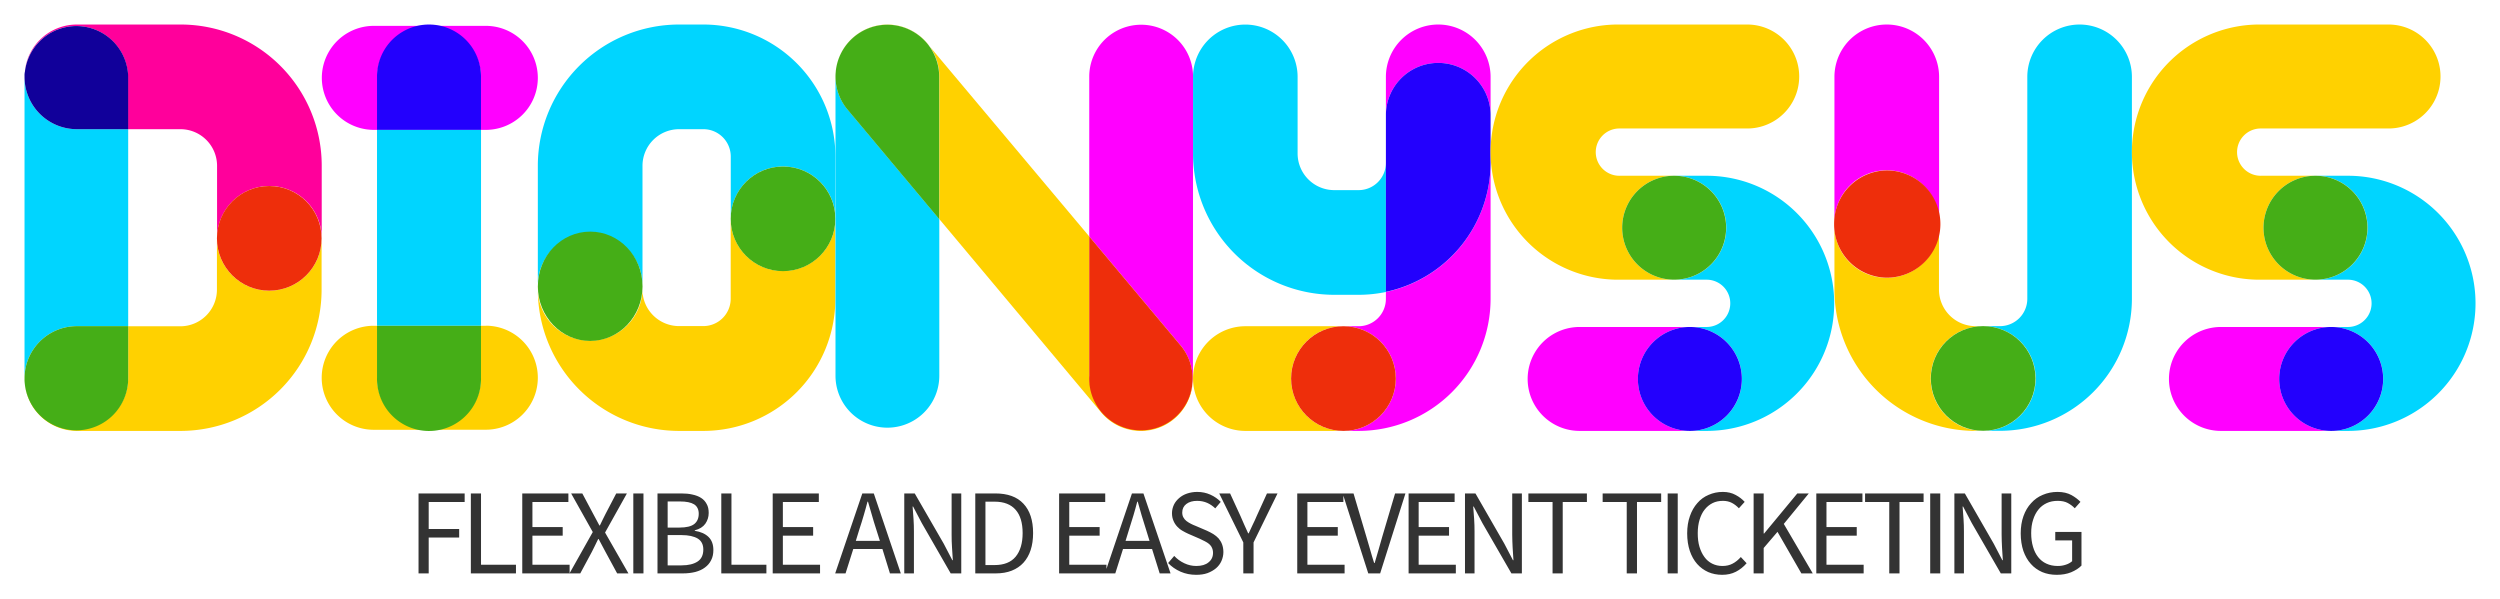 <svg xmlns="http://www.w3.org/2000/svg" xmlns:xlink="http://www.w3.org/1999/xlink" version="1.0" x="0" y="0" width="2400" height="575.358" viewBox="46.966 95.505 246.069 58.991" preserveAspectRatio="xMidYMid meet" color-interpolation-filters="sRGB"><g><defs><linearGradient id="92" x1="0%" y1="0%" x2="100%" y2="0%"><stop offset="0%" stop-color="#fa71cd"></stop> <stop offset="100%" stop-color="#9b59b6"></stop></linearGradient><linearGradient id="93" x1="0%" y1="0%" x2="100%" y2="0%"><stop offset="0%" stop-color="#f9d423"></stop> <stop offset="100%" stop-color="#f83600"></stop></linearGradient><linearGradient id="94" x1="0%" y1="0%" x2="100%" y2="0%"><stop offset="0%" stop-color="#0064d2"></stop> <stop offset="100%" stop-color="#1cb0f6"></stop></linearGradient><linearGradient id="95" x1="0%" y1="0%" x2="100%" y2="0%"><stop offset="0%" stop-color="#f00978"></stop> <stop offset="100%" stop-color="#3f51b1"></stop></linearGradient><linearGradient id="96" x1="0%" y1="0%" x2="100%" y2="0%"><stop offset="0%" stop-color="#7873f5"></stop> <stop offset="100%" stop-color="#ec77ab"></stop></linearGradient><linearGradient id="97" x1="0%" y1="0%" x2="100%" y2="0%"><stop offset="0%" stop-color="#f9d423"></stop> <stop offset="100%" stop-color="#e14fad"></stop></linearGradient><linearGradient id="98" x1="0%" y1="0%" x2="100%" y2="0%"><stop offset="0%" stop-color="#009efd"></stop> <stop offset="100%" stop-color="#2af598"></stop></linearGradient><linearGradient id="99" x1="0%" y1="0%" x2="100%" y2="0%"><stop offset="0%" stop-color="#ffcc00"></stop> <stop offset="100%" stop-color="#00b140"></stop></linearGradient><linearGradient id="100" x1="0%" y1="0%" x2="100%" y2="0%"><stop offset="0%" stop-color="#d51007"></stop> <stop offset="100%" stop-color="#ff8177"></stop></linearGradient><linearGradient id="102" x1="0%" y1="0%" x2="100%" y2="0%"><stop offset="0%" stop-color="#a2b6df"></stop> <stop offset="100%" stop-color="#0c3483"></stop></linearGradient><linearGradient id="103" x1="0%" y1="0%" x2="100%" y2="0%"><stop offset="0%" stop-color="#7ac5d8"></stop> <stop offset="100%" stop-color="#eea2a2"></stop></linearGradient><linearGradient id="104" x1="0%" y1="0%" x2="100%" y2="0%"><stop offset="0%" stop-color="#00ecbc"></stop> <stop offset="100%" stop-color="#007adf"></stop></linearGradient><linearGradient id="105" x1="0%" y1="0%" x2="100%" y2="0%"><stop offset="0%" stop-color="#b88746"></stop> <stop offset="100%" stop-color="#fdf5a6"></stop></linearGradient></defs><g fill="#333" class="iconlettersvg-g iconlettersvg" transform="translate(49.379,97.919)"><g><g class="tp-name" transform="translate(0,0)"><g transform="scale(1)"><g transform="translate(0, 0)"><g class="name-imagesvg"><g><rect fill="#333" fill-opacity="0" stroke-width="2" x="0" y="0" width="29.254" height="40" class="image-rect"></rect> <svg x="0" y="0" width="29.254" height="40" filtersec="colorsb8315659100" class="image-svg-svg primary" style="overflow: visible;"><svg xmlns="http://www.w3.org/2000/svg" viewBox="0 0 89.22 122"><path d="M15.71 90.55h15.41V31.42H15.71A15.71 15.71 0 0 1 0 15.71v90.55a15.71 15.71 0 0 1 15.71-15.71z" fill="#00d5ff"></path><path d="M73.47 79.9a15.71 15.71 0 0 1-15.71-15.71v15.4a11 11 0 0 1-11 11H31.12v15.71a15.56 15.56 0 0 1-31 1.59A15.71 15.71 0 0 0 15.71 122H46.8a42.37 42.37 0 0 0 42.38-42.38V64.19A15.71 15.71 0 0 1 73.47 79.9z" fill="#ffd100"></path><path d="M15.56 121.82a15.56 15.56 0 0 0 15.56-15.56V90.55H15.71A15.71 15.71 0 0 0 0 106.26a10.46 10.46 0 0 0 .08 1.59 15.56 15.56 0 0 0 15.48 13.97z" fill="#45ae17"></path><path d="M46.8 0H15.71A15.71 15.71 0 0 0 .08 14.12a15.56 15.56 0 0 1 31 1.59v15.71H46.8a11 11 0 0 1 11 11v21.77a15.71 15.71 0 1 1 31.42 0V42.37A42.37 42.37 0 0 0 46.83 0z" fill="#ff009b"></path><path d="M15.71 31.42h15.41V15.71a15.56 15.56 0 0 0-31-1.59 4.81 4.81 0 0 0-.12 1.3v.29a15.71 15.71 0 0 0 15.71 15.71z" fill="#11009a"></path><circle cx="73.47" cy="64.19" r="15.71" fill="#ee2e0b"></circle></svg></svg> </g></g></g><g transform="translate(29.254, 0)"><g class="name-imagesvg"><g><rect fill="#333" fill-opacity="0" stroke-width="2" x="0" y="0" width="21.27" height="40" class="image-rect"></rect> <svg x="0" y="0" width="21.27" height="40" filtersec="colorsb2481416566" class="image-svg-svg primary" style="overflow: visible;"><svg xmlns="http://www.w3.org/2000/svg" viewBox="0 0 65.28 122.76"><path d="M32.41.4H15.74a15.71 15.71 0 0 0 0 31.42h1V16.11A15.71 15.71 0 0 1 32.41.4zm15.7 15.71v15.71h1.46a15.71 15.71 0 1 0 0-31.42H32.41a15.7 15.7 0 0 1 15.7 15.7z" fill="#f0f"></path><path d="M16.7 106.66V91h-1a15.71 15.71 0 0 0 0 31.42h16.71a15.72 15.72 0 0 1-15.71-15.76zM49.57 91h-1.46v15.71a15.71 15.71 0 0 1-15.68 15.69h17.14a15.71 15.71 0 1 0 0-31.42z" fill="#ffd100"></path><path d="M16.7 31.82h31.42V91H16.7z" fill="#00d5ff"></path><path d="M48.11 16.11a15.71 15.71 0 0 0-31.41-.8v16.51h31.41z" fill="#2300fd"></path><path d="M48.11 106.66V91H16.7v15.71a15.71 15.71 0 0 0 31.41.79c.01-.32.01-.58 0-.84z" fill="#45ae17"></path></svg></svg> </g></g></g><g transform="translate(50.524, 0)"><g class="name-imagesvg"><g><rect fill="#333" fill-opacity="0" stroke-width="2" x="0" y="0" width="29.299" height="40" class="image-rect"></rect> <svg x="0" y="0" width="29.299" height="40" filtersec="colorsb6954948354" class="image-svg-svg primary" style="overflow: visible;"><svg xmlns="http://www.w3.org/2000/svg" viewBox="0 0 89.36 122"><path d="M73.61 74A15.72 15.72 0 0 1 57.9 58.33v24a8.22 8.22 0 0 1-8.19 8.2H42.4a11 11 0 0 1-11-11v-1.15A15.71 15.71 0 0 1 0 80a13.88 13.88 0 0 1 0-1.58v1.21A42.43 42.43 0 0 0 42.4 122h7.31a39.66 39.66 0 0 0 39.61-39.65v-24A15.71 15.71 0 0 1 73.61 74z" fill="#ffd100"></path><path d="M49.71 0H42.4A42.42 42.42 0 0 0 0 42.37v36a15.71 15.71 0 0 1 31.42 0v-36a11 11 0 0 1 11-10.95h7.31a8.22 8.22 0 0 1 8.19 8.2v18.71a15.71 15.71 0 1 1 31.42 0V39.62A39.67 39.67 0 0 0 49.71 0z" fill="#00d5ff"></path><circle cx="73.61" cy="58.33" r="15.71" fill="#45ae17"></circle><ellipse cx="15.72" cy="78.58" rx="15.71" ry="16.41" fill="#45ae17"></ellipse></svg></svg> </g></g></g><g transform="translate(79.823, 0)"><g class="name-imagesvg"><g><rect fill="#333" fill-opacity="0" stroke-width="2" x="0" y="0" width="35.193" height="40" class="image-rect"></rect> <svg x="0" y="0" width="35.193" height="40" filtersec="colorsb8739915209" class="image-svg-svg primary" style="overflow: visible;"><svg xmlns="http://www.w3.org/2000/svg" viewBox="0 0 108.23 122.99"><path d="M0 15.62v90.69a15.71 15.71 0 0 0 31.42 0V58.88l-28-33.45A15.63 15.63 0 0 1 0 15.62z" fill="#00d5ff"></path><path d="M108.23 15.76a15.71 15.71 0 1 0-31.42 0v48.38l27.92 33.32a15.61 15.61 0 0 1 3.27 11.15 16.09 16.09 0 0 0 .19-2.3z" fill="#f0f"></path><path d="M92.52 122a15.71 15.71 0 0 1-15.71-15.71V64.14L28 6A15.71 15.71 0 0 0 .08 14.13a15.71 15.71 0 0 1 31.34 1.63v43.12L80.09 117a15.7 15.7 0 0 0 28-8.34A15.71 15.71 0 0 1 92.52 122z" fill="#ffd100"></path><path d="M15.71.05A15.72 15.72 0 0 0 .08 14.13v.13A12.26 12.26 0 0 0 0 15.62a15.65 15.65 0 0 0 3.38 9.81l28 33.45V15.76A15.71 15.71 0 0 0 15.71.05z" fill="#45ae17"></path><path d="M104.73 97.46L76.81 64.14v42.17a15.66 15.66 0 1 0 27.92-8.85z" fill="#ee2e0b"></path></svg></svg> </g></g></g><g transform="translate(115.016, 0)"><g class="name-imagesvg"><g><rect fill="#333" fill-opacity="0" stroke-width="2" x="0" y="0" width="29.286" height="40" class="image-rect"></rect> <svg x="0" y="0" width="29.286" height="40" filtersec="colorsb5347860457" class="image-svg-svg primary" style="overflow: visible;"><svg xmlns="http://www.w3.org/2000/svg" viewBox="0 0 89.3 121.97"><path d="M49.69 49.7h-7.31a11 11 0 0 1-11-11v-23A15.69 15.69 0 1 0 0 15.71v23a42.42 42.42 0 0 0 42.38 42.41h7.31a40.23 40.23 0 0 0 8.19-.85V41.51a8.19 8.19 0 0 1-8.19 8.19z" fill="#00d5ff"></path><path d="M29.43 106.26a15.71 15.71 0 0 1 15.71-15.71H15.71a15.71 15.71 0 0 0 0 31.42h29.43a15.73 15.73 0 0 1-15.71-15.71z" fill="#ffd100"></path><path d="M73.59 0a15.71 15.71 0 0 0-15.71 15.71v11.52a15.71 15.71 0 1 1 31.42 0v14.28a39.68 39.68 0 0 1-31.42 38.76v2.08a8.21 8.21 0 0 1-8.19 8.2h-4.55a15.71 15.71 0 0 1 0 31.42h4.55A39.66 39.66 0 0 0 89.3 82.35V15.71A15.71 15.71 0 0 0 73.59 0z" fill="#f0f"></path><path d="M89.3 41.51V27.23a15.71 15.71 0 1 0-31.42 0v53A39.67 39.67 0 0 0 89.3 41.51z" fill="#2300fd"></path><circle cx="45.14" cy="106.26" r="15.71" fill="#ee2e0b"></circle></svg></svg> </g></g></g><g transform="translate(144.302, 0)"><g class="name-imagesvg"><g><rect fill="#333" fill-opacity="0" stroke-width="2" x="0" y="0" width="33.811" height="40" class="image-rect"></rect> <svg x="0" y="0" width="33.811" height="40" filtersec="colorsb6524761379" class="image-svg-svg primary" style="overflow: visible;"><svg xmlns="http://www.w3.org/2000/svg" viewBox="0 0 102.84 121.68"><path d="M39.4 60.84A15.55 15.55 0 0 1 55 45.28H38.85a7.08 7.08 0 1 1-.53-14.15h38.53A15.56 15.56 0 0 0 76.82 0h-38a38.2 38.2 0 0 0-1.24 76.4H55a15.56 15.56 0 0 1-15.6-15.56z" fill="#ffd100"></path><path d="M44.11 106.12a15.55 15.55 0 0 1 15.54-15.56h-33a15.56 15.56 0 0 0 0 31.12h33a15.57 15.57 0 0 1-15.54-15.56z" fill="#f0f"></path><path d="M64.65 45.28H55a15.56 15.56 0 0 1 0 31.12h9.68a7.08 7.08 0 0 1 0 14.16h-5a15.56 15.56 0 0 1 0 31.12h5a38.2 38.2 0 0 0 0-76.4z" fill="#00d5ff"></path><path d="M70.52 60.84A15.56 15.56 0 1 0 55 76.4a15.56 15.56 0 0 0 15.52-15.56z" fill="#45ae17"></path><path d="M75.22 106.12a15.56 15.56 0 1 0-15.57 15.56 15.56 15.56 0 0 0 15.57-15.56z" fill="#2300fd"></path></svg></svg> </g></g></g><g transform="translate(178.114, 0)"><g class="name-imagesvg"><g><rect fill="#333" fill-opacity="0" stroke-width="2" x="0" y="0" width="29.312" height="40" class="image-rect"></rect> <svg x="0" y="0" width="29.312" height="40" filtersec="colorsb3375198282" class="image-svg-svg primary" style="overflow: visible;"><svg xmlns="http://www.w3.org/2000/svg" viewBox="0 0 89.4 122"><path d="M15.81 43.76a15.71 15.71 0 0 1 15.71 15.71V15.71a15.71 15.71 0 0 0-31.42 0v43.76a15.71 15.71 0 0 1 15.71-15.71z" fill="#f0f"></path><path d="M73.69 0A15.71 15.71 0 0 0 58 15.71v66.64a8.22 8.22 0 0 1-8.19 8.2h-5a15.71 15.71 0 0 1 0 31.42h5A39.66 39.66 0 0 0 89.4 82.35V15.71A15.71 15.71 0 0 0 73.69 0z" fill="#00d5ff"></path><path d="M29 106.26a15.71 15.71 0 0 1 15.75-15.71h-2.27a11 11 0 0 1-11-11V59.47A15.71 15.71 0 1 1 .1 61.05a13.88 13.88 0 0 1 0-1.58v20.12A42.43 42.43 0 0 0 42.48 122h2.27A15.71 15.71 0 0 1 29 106.29z" fill="#ffd100"></path><path d="M15.81 76a16.1 16.1 0 0 0 0-32.2A16 16 0 0 0 0 59.87 16 16 0 0 0 15.81 76z" fill="#ee2e0b"></path><circle cx="44.75" cy="106.25" r="15.71" fill="#45ae17"></circle></svg></svg> </g></g></g><g transform="translate(207.425, 0)"><g class="name-imagesvg"><g><rect fill="#333" fill-opacity="0" stroke-width="2" x="0" y="0" width="33.811" height="40" class="image-rect"></rect> <svg x="0" y="0" width="33.811" height="40" filtersec="colorsb7818919146" class="image-svg-svg primary" style="overflow: visible;"><svg xmlns="http://www.w3.org/2000/svg" viewBox="0 0 102.84 121.68"><path d="M39.4 60.84A15.55 15.55 0 0 1 55 45.28H38.85a7.08 7.08 0 1 1-.53-14.15h38.53A15.56 15.56 0 0 0 76.82 0h-38a38.2 38.2 0 0 0-1.24 76.4H55a15.56 15.56 0 0 1-15.6-15.56z" fill="#ffd100"></path><path d="M44.11 106.12a15.55 15.55 0 0 1 15.54-15.56h-33a15.56 15.56 0 0 0 0 31.12h33a15.57 15.57 0 0 1-15.54-15.56z" fill="#f0f"></path><path d="M64.65 45.28H55a15.56 15.56 0 0 1 0 31.12h9.68a7.08 7.08 0 0 1 0 14.16h-5a15.56 15.56 0 0 1 0 31.12h5a38.2 38.2 0 0 0 0-76.4z" fill="#00d5ff"></path><path d="M70.52 60.84A15.56 15.56 0 1 0 55 76.4a15.56 15.56 0 0 0 15.52-15.56z" fill="#45ae17"></path><path d="M75.22 106.12a15.56 15.56 0 1 0-15.57 15.56 15.56 15.56 0 0 0 15.57-15.56z" fill="#2300fd"></path></svg></svg> </g></g></g></g></g></g> <g fill-rule="" class="tp-slogan" fill="#333" transform="translate(38.782,46.008)"> <g transform="scale(1, 1)"><g transform="scale(1)"><path d="M1.08-7.87L1.08 0L2.08 0L2.08-3.53L5.08-3.53L5.08-4.37L2.08-4.37L2.08-7.03L5.62-7.03L5.62-7.87ZM6.23-7.87L6.23 0L10.67 0L10.67-0.85L7.23-0.85L7.23-7.87ZM11.29-7.87L11.29 0L15.95 0L15.95-0.85L12.29-0.85L12.29-3.71L15.27-3.71L15.27-4.56L12.29-4.56L12.29-7.03L15.83-7.03L15.83-7.87ZM18.23-4.07L15.94 0L17.00 0L18.14-2.12C18.23-2.32 18.33-2.51 18.44-2.72C18.54-2.92 18.65-3.14 18.76-3.38L18.81-3.38C18.94-3.14 19.05-2.92 19.16-2.72C19.27-2.51 19.38-2.32 19.48-2.12L20.63 0L21.74 0L19.44-4.02L21.59-7.87L20.54-7.87L19.49-5.86C19.40-5.67 19.31-5.49 19.22-5.32C19.14-5.15 19.04-4.95 18.93-4.72L18.88-4.72C18.76-4.95 18.65-5.15 18.56-5.32C18.47-5.49 18.37-5.67 18.27-5.86L17.20-7.87L16.10-7.87ZM22.22-7.87L22.22 0L23.22 0L23.22-7.87ZM24.60-7.87L24.60 0L27.11 0C27.55 0 27.95-0.05 28.32-0.14C28.69-0.24 29.01-0.38 29.27-0.58C29.53-0.77 29.74-1.01 29.88-1.30C30.03-1.58 30.10-1.92 30.10-2.30C30.10-2.85 29.94-3.28 29.62-3.59C29.30-3.90 28.85-4.10 28.27-4.19L28.27-4.24C28.74-4.36 29.08-4.57 29.31-4.89C29.53-5.21 29.64-5.56 29.64-5.95C29.64-6.30 29.58-6.59 29.44-6.83C29.31-7.08 29.13-7.28 28.89-7.43C28.66-7.58 28.37-7.69 28.04-7.76C27.71-7.84 27.34-7.87 26.94-7.87ZM26.76-4.51L25.60-4.51L25.60-7.08L26.81-7.08C27.43-7.08 27.89-6.99 28.20-6.80C28.50-6.61 28.66-6.30 28.66-5.87C28.66-5.43 28.51-5.09 28.22-4.86C27.93-4.63 27.44-4.51 26.76-4.51ZM26.97-0.79L25.60-0.79L25.60-3.77L26.97-3.77C27.66-3.77 28.19-3.65 28.56-3.43C28.93-3.20 29.11-2.84 29.11-2.35C29.11-1.82 28.93-1.42 28.55-1.17C28.17-0.92 27.65-0.79 26.97-0.79ZM30.88-7.87L30.88 0L35.32 0L35.32-0.85L31.88-0.85L31.88-7.87ZM35.94-7.87L35.94 0L40.60 0L40.60-0.85L36.94-0.85L36.94-3.71L39.92-3.71L39.92-4.56L36.94-4.56L36.94-7.03L40.48-7.03L40.48-7.87ZM46.49-3.20L44.12-3.20L44.49-4.40C44.64-4.84 44.77-5.28 44.90-5.72C45.03-6.15 45.15-6.60 45.27-7.06L45.32-7.06C45.45-6.60 45.58-6.15 45.71-5.72C45.83-5.28 45.97-4.84 46.11-4.40ZM46.74-2.40L47.48 0L48.55 0L45.89-7.87L44.76-7.87L42.09 0L43.11 0L43.87-2.40ZM48.89-7.87L48.89 0L49.84 0L49.84-4.12C49.84-4.53 49.83-4.95 49.80-5.36C49.77-5.77 49.74-6.18 49.71-6.58L49.76-6.58L50.61-4.96L53.46 0L54.50 0L54.50-7.87L53.55-7.87L53.55-3.80C53.55-3.39 53.56-2.97 53.59-2.54C53.62-2.11 53.64-1.70 53.67-1.30L53.62-1.30L52.77-2.93L49.92-7.87ZM55.88-7.87L55.88 0L57.90 0C58.49 0 59.01-0.09 59.47-0.27C59.92-0.45 60.31-0.71 60.62-1.05C60.93-1.39 61.17-1.81 61.33-2.30C61.49-2.79 61.57-3.35 61.57-3.97C61.57-5.23 61.25-6.19 60.62-6.86C59.99-7.54 59.06-7.87 57.85-7.87ZM57.78-0.82L56.88-0.82L56.88-7.06L57.78-7.06C58.70-7.06 59.39-6.79 59.85-6.26C60.31-5.74 60.54-4.97 60.54-3.97C60.54-2.97 60.31-2.20 59.85-1.64C59.39-1.09 58.70-0.82 57.78-0.82ZM64.13-7.87L64.13 0L68.79 0L68.79-0.85L65.13-0.85L65.13-3.71L68.12-3.71L68.12-4.56L65.13-4.56L65.13-7.03L68.67-7.03L68.67-7.87ZM73.03-3.20L70.67-3.20L71.04-4.40C71.18-4.84 71.32-5.28 71.45-5.72C71.58-6.15 71.70-6.60 71.82-7.06L71.87-7.06C72.00-6.60 72.12-6.15 72.25-5.72C72.38-5.28 72.52-4.84 72.66-4.40ZM73.28-2.40L74.03 0L75.10 0L72.43-7.87L71.30-7.87L68.64 0L69.66 0L70.42-2.40ZM75.46-1.72L74.86-1.02C75.20-0.66 75.61-0.38 76.08-0.17C76.56 0.04 77.07 0.14 77.62 0.14C78.04 0.14 78.41 0.09 78.74-0.03C79.06-0.15 79.34-0.31 79.58-0.51C79.81-0.71 79.99-0.95 80.11-1.22C80.23-1.50 80.30-1.79 80.30-2.10C80.30-2.39 80.25-2.64 80.17-2.86C80.09-3.08 79.97-3.27 79.83-3.44C79.68-3.60 79.51-3.75 79.31-3.87C79.11-3.99 78.90-4.10 78.68-4.20L77.56-4.68C77.40-4.74 77.24-4.81 77.09-4.89C76.94-4.97 76.80-5.05 76.67-5.15C76.54-5.25 76.44-5.37 76.37-5.50C76.29-5.63 76.25-5.80 76.25-5.99C76.25-6.35 76.39-6.63 76.65-6.83C76.92-7.04 77.28-7.14 77.72-7.14C78.08-7.14 78.41-7.07 78.71-6.94C79.00-6.81 79.26-6.63 79.50-6.40L80.04-7.04C79.76-7.33 79.42-7.57 79.02-7.75C78.62-7.93 78.19-8.02 77.72-8.02C77.36-8.02 77.03-7.96 76.73-7.86C76.43-7.76 76.17-7.61 75.95-7.42C75.73-7.23 75.55-7.01 75.43-6.76C75.31-6.50 75.24-6.22 75.24-5.93C75.24-5.64 75.29-5.39 75.39-5.17C75.48-4.95 75.61-4.76 75.76-4.60C75.91-4.44 76.08-4.30 76.28-4.19C76.47-4.08 76.66-3.98 76.84-3.90L77.97-3.41C78.15-3.32 78.32-3.24 78.48-3.16C78.64-3.08 78.78-2.99 78.90-2.89C79.01-2.79 79.11-2.67 79.17-2.53C79.24-2.39 79.28-2.22 79.28-2.02C79.28-1.63 79.13-1.32 78.84-1.09C78.56-0.85 78.15-0.73 77.63-0.73C77.22-0.73 76.83-0.82 76.45-1.00C76.07-1.18 75.74-1.42 75.46-1.72ZM82.26-3.05L82.26 0L83.27 0L83.27-3.05L85.63-7.87L84.59-7.87L83.58-5.65C83.46-5.36 83.33-5.08 83.19-4.80C83.06-4.52 82.92-4.23 82.79-3.94L82.74-3.94C82.60-4.23 82.47-4.52 82.35-4.80C82.23-5.08 82.11-5.36 81.98-5.65L80.96-7.87L79.89-7.87ZM87.57-7.87L87.57 0L92.23 0L92.23-0.85L88.57-0.85L88.57-3.71L91.56-3.71L91.56-4.56L88.57-4.56L88.57-7.03L92.11-7.03L92.11-7.87ZM92.04-7.87L94.56 0L95.73 0L98.22-7.87L97.20-7.87L95.94-3.62C95.81-3.15 95.68-2.72 95.57-2.32C95.46-1.92 95.33-1.48 95.19-1.02L95.14-1.02C94.99-1.48 94.86-1.92 94.75-2.32C94.64-2.72 94.51-3.15 94.37-3.62L93.11-7.87ZM98.53-7.87L98.53 0L103.18 0L103.18-0.85L99.52-0.85L99.52-3.71L102.51-3.71L102.51-4.56L99.52-4.56L99.52-7.03L103.06-7.03L103.06-7.87ZM104.08-7.87L104.08 0L105.02 0L105.02-4.12C105.02-4.53 105.01-4.95 104.98-5.36C104.95-5.77 104.92-6.18 104.89-6.58L104.94-6.58L105.79-4.96L108.65 0L109.68 0L109.68-7.87L108.73-7.87L108.73-3.80C108.73-3.39 108.75-2.97 108.77-2.54C108.80-2.11 108.83-1.70 108.85-1.30L108.80-1.30L107.95-2.93L105.11-7.87ZM112.70-7.03L112.70 0L113.70 0L113.70-7.03L116.08-7.03L116.08-7.87L110.32-7.87L110.32-7.03ZM120.00-7.03L120.00 0L121.01 0L121.01-7.03L123.39-7.03L123.39-7.87L117.63-7.87L117.63-7.03ZM124.03-7.87L124.03 0L125.02 0L125.02-7.87ZM125.95-3.94C125.95-3.30 126.04-2.72 126.21-2.21C126.38-1.71 126.62-1.28 126.93-0.93C127.24-0.58 127.60-0.32 128.02-0.13C128.44 0.05 128.90 0.14 129.40 0.14C129.90 0.14 130.35 0.04 130.74-0.16C131.13-0.36 131.49-0.64 131.80-1.00L131.23-1.61C130.98-1.33 130.71-1.11 130.42-0.96C130.14-0.81 129.81-0.73 129.42-0.73C129.05-0.73 128.71-0.81 128.41-0.96C128.11-1.11 127.85-1.33 127.65-1.61C127.44-1.89 127.28-2.23 127.16-2.62C127.04-3.02 126.99-3.46 126.99-3.96C126.99-4.45 127.05-4.89 127.17-5.28C127.29-5.67 127.45-6.01 127.67-6.28C127.89-6.56 128.15-6.77 128.45-6.92C128.75-7.07 129.09-7.14 129.47-7.14C129.81-7.14 130.10-7.07 130.35-6.94C130.60-6.81 130.83-6.63 131.04-6.41L131.61-7.04C131.37-7.30 131.08-7.53 130.72-7.72C130.36-7.92 129.94-8.02 129.46-8.02C128.95-8.02 128.49-7.92 128.06-7.73C127.63-7.55 127.26-7.28 126.95-6.92C126.64-6.57 126.39-6.14 126.22-5.64C126.04-5.14 125.95-4.57 125.95-3.94ZM132.49-7.87L132.49 0L133.48 0L133.48-2.50L134.84-4.09L137.19 0L138.31 0L135.46-4.87L137.92-7.87L136.79-7.87L133.52-3.92L133.48-3.92L133.48-7.87ZM138.66-7.87L138.66 0L143.32 0L143.32-0.85L139.66-0.85L139.66-3.71L142.64-3.71L142.64-4.56L139.66-4.56L139.66-7.03L143.20-7.03L143.20-7.87ZM145.84-7.03L145.84 0L146.85 0L146.85-7.03L149.22-7.03L149.22-7.87L143.46-7.87L143.46-7.03ZM149.87-7.87L149.87 0L150.86 0L150.86-7.87ZM152.25-7.87L152.25 0L153.19 0L153.19-4.12C153.19-4.53 153.18-4.95 153.15-5.36C153.12-5.77 153.09-6.18 153.06-6.58L153.11-6.58L153.96-4.96L156.82 0L157.85 0L157.85-7.87L156.90-7.87L156.90-3.80C156.90-3.39 156.92-2.97 156.94-2.54C156.97-2.11 157.00-1.70 157.02-1.30L156.97-1.30L156.12-2.93L153.28-7.87ZM158.78-3.94C158.78-3.30 158.87-2.72 159.04-2.21C159.22-1.71 159.46-1.28 159.78-0.93C160.09-0.58 160.46-0.32 160.89-0.13C161.32 0.05 161.80 0.14 162.32 0.14C162.85 0.14 163.32 0.06 163.74-0.11C164.16-0.29 164.50-0.50 164.76-0.77L164.76-4.08L162.18-4.08L162.18-3.25L163.84-3.25L163.84-1.20C163.68-1.06 163.48-0.94 163.23-0.86C162.97-0.77 162.71-0.73 162.43-0.73C162.00-0.73 161.63-0.81 161.31-0.96C160.98-1.11 160.71-1.33 160.49-1.61C160.27-1.89 160.10-2.23 159.99-2.62C159.87-3.02 159.81-3.46 159.81-3.96C159.81-4.45 159.87-4.89 160.00-5.28C160.12-5.67 160.30-6.01 160.52-6.28C160.74-6.56 161.02-6.77 161.34-6.92C161.66-7.07 162.02-7.14 162.42-7.14C162.82-7.14 163.15-7.07 163.41-6.93C163.67-6.79 163.90-6.62 164.10-6.41L164.66-7.04C164.43-7.28 164.13-7.51 163.77-7.71C163.40-7.91 162.95-8.02 162.40-8.02C161.88-8.02 161.39-7.92 160.95-7.73C160.51-7.55 160.13-7.28 159.81-6.92C159.48-6.57 159.23-6.14 159.05-5.64C158.87-5.14 158.78-4.57 158.78-3.94Z" transform="translate(-1.08, 8.016)"></path></g></g></g></g><defs v-gra="od"></defs></g></svg>